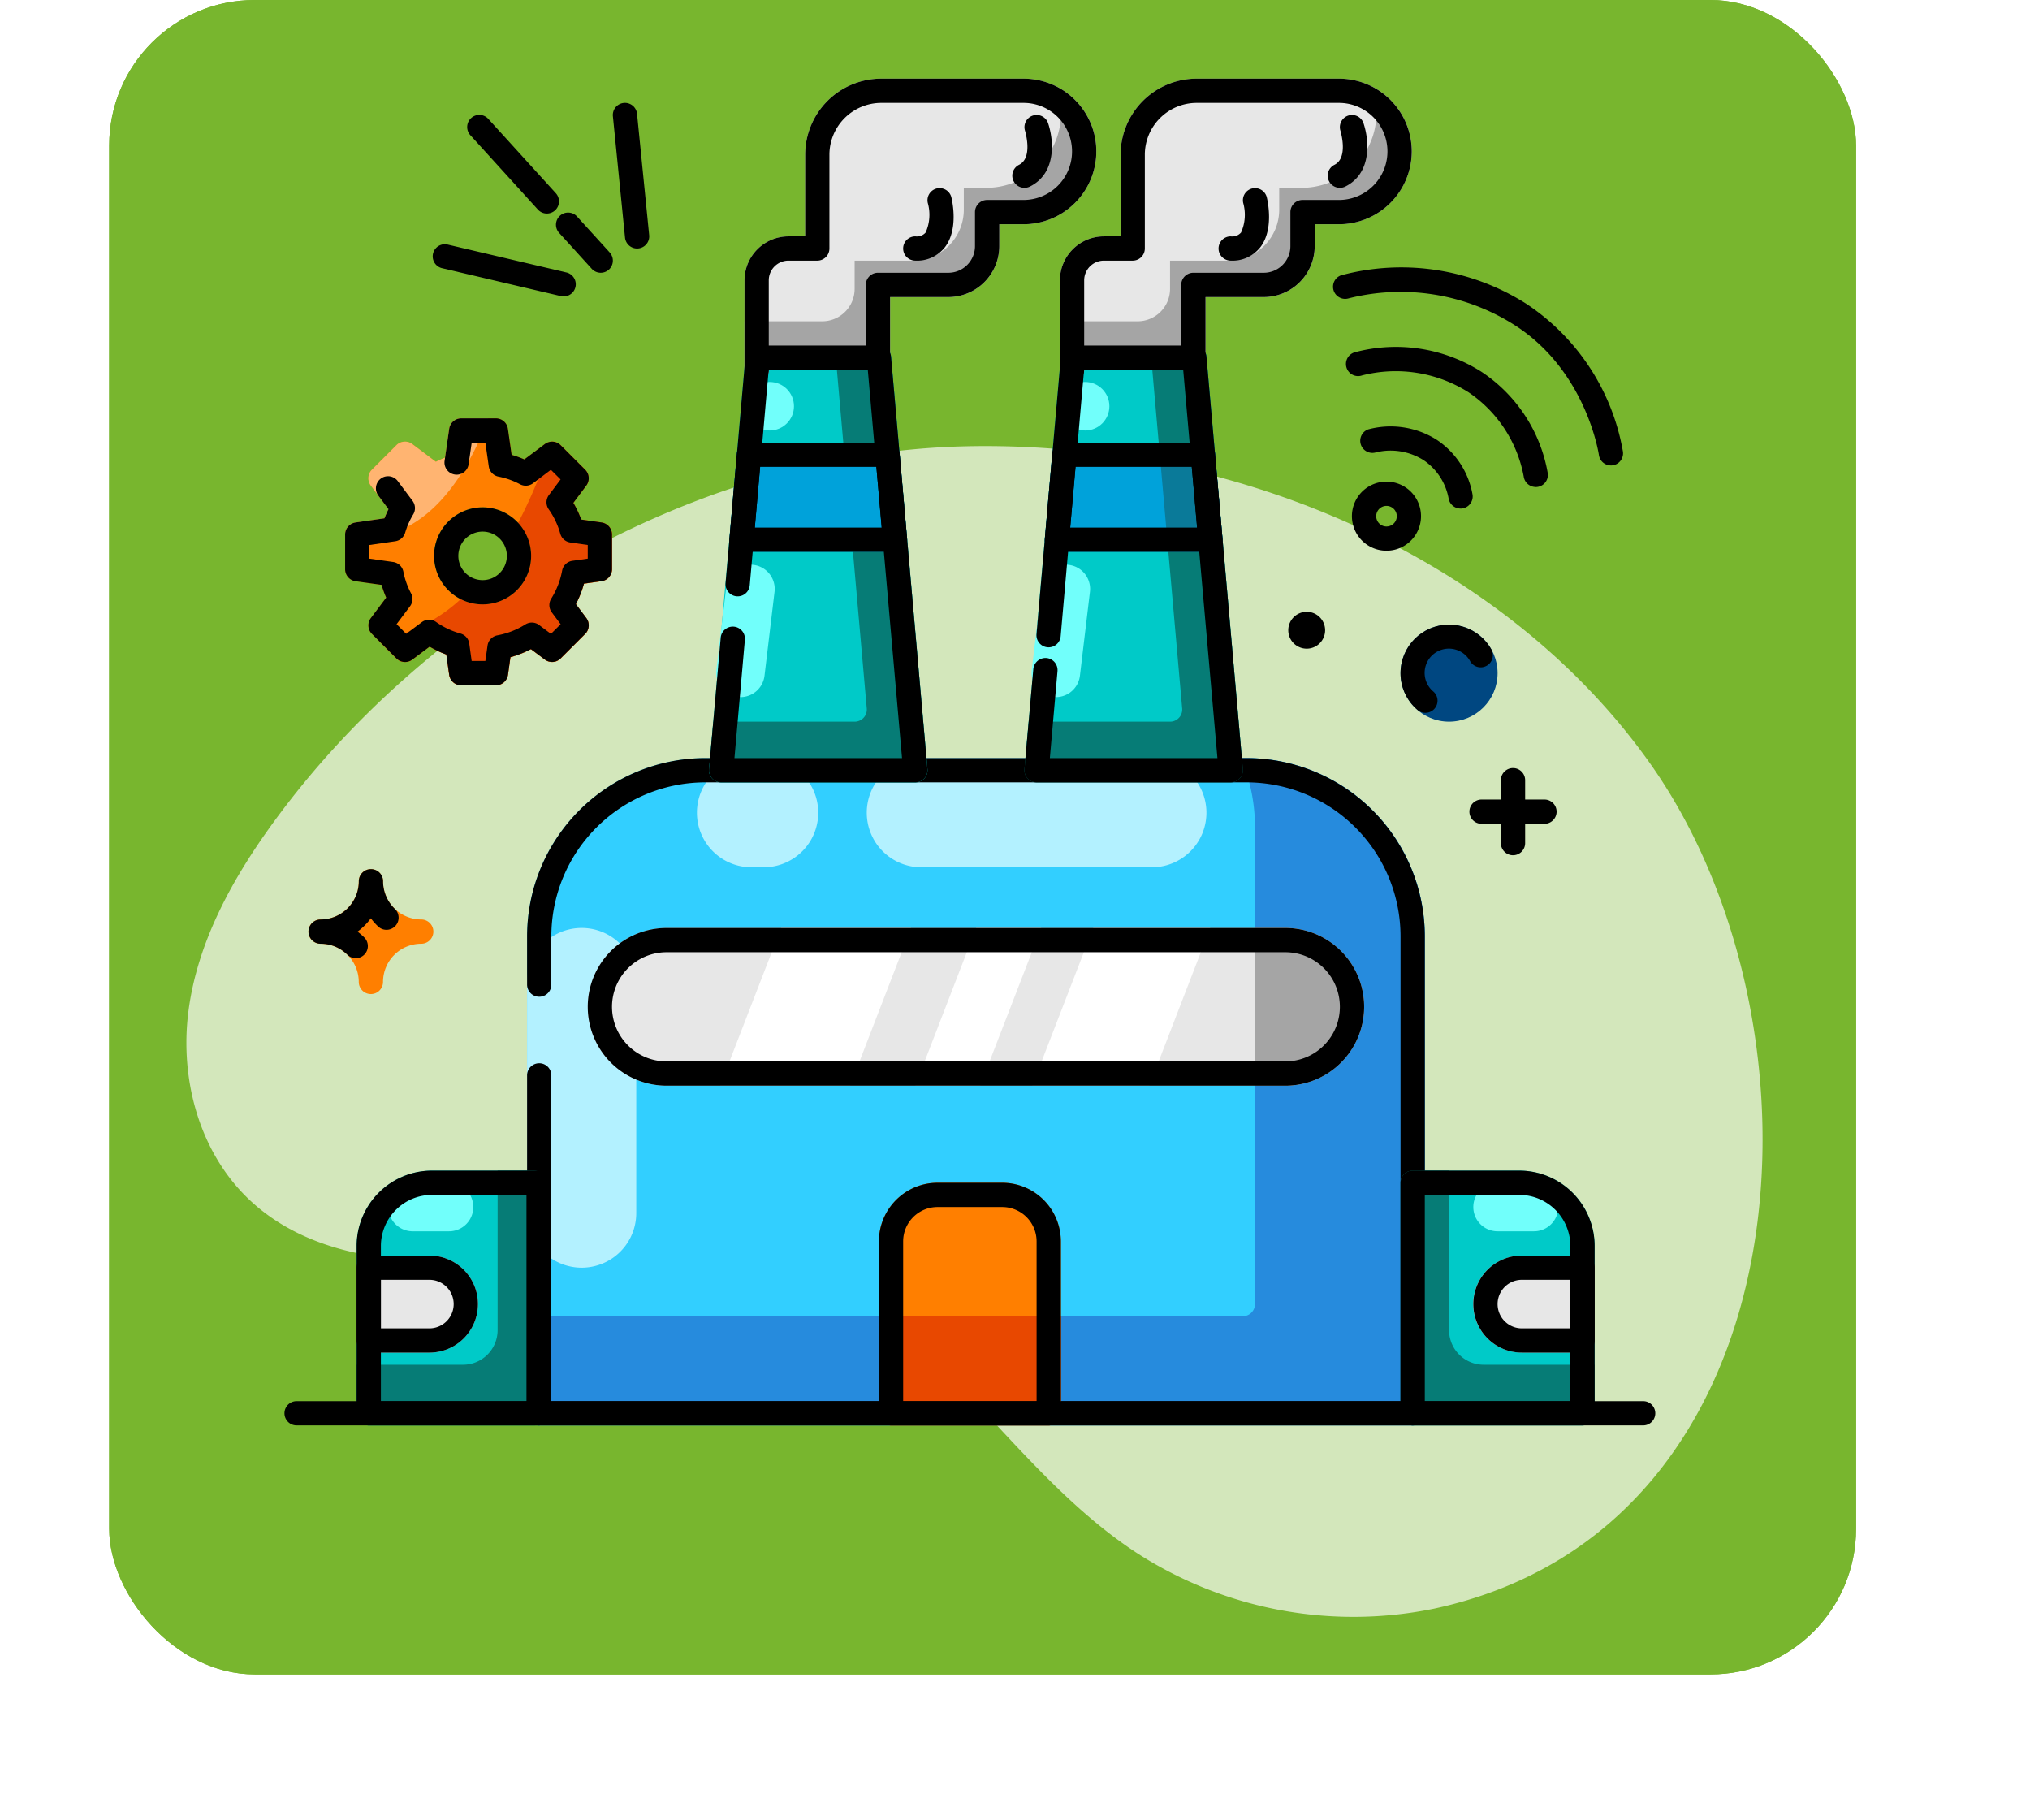 <svg xmlns="http://www.w3.org/2000/svg" xmlns:xlink="http://www.w3.org/1999/xlink" width="167.337" height="150" viewBox="0 0 167.337 150">
  <defs>
    <filter id="Trazado_979554" x="0" y="11.08" width="167.337" height="138.92" filterUnits="userSpaceOnUse">
      <feOffset dy="3" input="SourceAlpha"/>
      <feGaussianBlur stdDeviation="3" result="blur"/>
      <feFlood flood-opacity="0.161"/>
      <feComposite operator="in" in2="blur"/>
      <feComposite in="SourceGraphic"/>
    </filter>
    <filter id="Trazado_979554-2" x="0" y="11.08" width="167.337" height="138.92" filterUnits="userSpaceOnUse">
      <feOffset dy="3" input="SourceAlpha"/>
      <feGaussianBlur stdDeviation="3" result="blur-2"/>
      <feFlood flood-opacity="0.161"/>
      <feComposite operator="in" in2="blur-2"/>
      <feComposite in="SourceGraphic"/>
    </filter>
  </defs>
  <g id="Grupo_1162372" data-name="Grupo 1162372" transform="translate(-229.602 -2338.6)">
    <g id="Grupo_1162370" data-name="Grupo 1162370">
      <g id="Grupo_1160573" data-name="Grupo 1160573" transform="translate(45.551 -2335.4)">
        <rect id="Rectángulo_401557" data-name="Rectángulo 401557" width="144" height="138" rx="12" transform="translate(193.051 4674)" fill="#78b62e"/>
      </g>
      <g id="Grupo_1162369" data-name="Grupo 1162369">
        <g transform="matrix(1, 0, 0, 1, 229.6, 2338.6)" filter="url(#Trazado_979554)">
          <path id="Trazado_979554-3" data-name="Trazado 979554" d="M382.792,70.311q.8-2.174,1.752-4.323c8.094-18.227,24.45-34.72,44.17-40.975,20.675-6.558,45.1-3.885,61.778,9.46,20.66,16.53,30,56.858,2.169,71.832a32.926,32.926,0,0,1-24.89,2.39c-12.5-3.857-22.4-15.156-35.542-15.315-7.347-.091-14.123,3.412-20.89,6.137s-14.674,4.7-21.29,1.662c-5.473-2.517-8.873-8.126-9.741-13.85S380.789,75.771,382.792,70.311Z" transform="translate(-325.97 -108.42) rotate(16)" fill="#e3f0d4" opacity="0.85"/>
        </g>
        <g id="robot-industrial" transform="translate(246.051 2337.08)">
          <g id="Grupo_1162290" data-name="Grupo 1162290">
            <path id="Trazado_990300" data-name="Trazado 990300" d="M83,30.912A1,1,0,0,0,82,30H72a1,1,0,0,0-1,.912l-3,34A1,1,0,0,0,69,66H85a1,1,0,0,0,1-1.088Z" fill="#00cac8"/>
          </g>
          <g id="Grupo_1162291" data-name="Grupo 1162291">
            <path id="Trazado_990301" data-name="Trazado 990301" d="M115,104.21V118a1,1,0,0,1-1,1H100a1,1,0,0,1-1-1V99a1,1,0,0,1,1-1h8.79A6.222,6.222,0,0,1,115,104.21Z" fill="#00cac8"/>
          </g>
          <g id="Grupo_1162292" data-name="Grupo 1162292">
            <path id="Trazado_990302" data-name="Trazado 990302" d="M28.95,99v19a1,1,0,0,1-1,1h-14a1,1,0,0,1-1-1V104.21A6.222,6.222,0,0,1,19.16,98h8.79A1,1,0,0,1,28.95,99Z" fill="#00cac8"/>
          </g>
          <g id="Grupo_1162293" data-name="Grupo 1162293">
            <path id="Trazado_990303" data-name="Trazado 990303" d="M86.316,64H41.686A14.7,14.7,0,0,0,27,78.685V118a1,1,0,0,0,1,1h72a1,1,0,0,0,1-1V78.685A14.7,14.7,0,0,0,86.316,64Z" fill="#32cfff"/>
          </g>
          <g id="Grupo_1162294" data-name="Grupo 1162294">
            <path id="Trazado_990304" data-name="Trazado 990304" d="M55,68.5A4.5,4.5,0,0,1,59.5,64h19a4.5,4.5,0,0,1,0,9h-19A4.5,4.5,0,0,1,55,68.5Z" fill="#b3f1ff"/>
          </g>
          <g id="Grupo_1162295" data-name="Grupo 1162295">
            <path id="Trazado_990305" data-name="Trazado 990305" d="M31.5,106a4.5,4.5,0,0,1-4.5-4.5v-19a4.5,4.5,0,0,1,9,0v19A4.5,4.5,0,0,1,31.5,106Z" fill="#b3f1ff"/>
          </g>
          <g id="Grupo_1162296" data-name="Grupo 1162296">
            <path id="Trazado_990306" data-name="Trazado 990306" d="M41,68.5A4.5,4.5,0,0,1,45.5,64h1a4.5,4.5,0,0,1,0,9h-1A4.5,4.5,0,0,1,41,68.5Z" fill="#b3f1ff"/>
          </g>
          <g id="Grupo_1162297" data-name="Grupo 1162297">
            <path id="Trazado_990307" data-name="Trazado 990307" d="M101,78.69V118a1,1,0,0,1-1,1H28a1,1,0,0,1-1-1v-8H86a1,1,0,0,0,1-1V69.69A14.566,14.566,0,0,0,85.85,64h.47A14.7,14.7,0,0,1,101,78.69Z" fill="#268bdd"/>
          </g>
          <g id="Grupo_1162298" data-name="Grupo 1162298">
            <path id="Trazado_990308" data-name="Trazado 990308" d="M100,119H28a1,1,0,0,1-1-1V90.15a1,1,0,0,1,2,0V117H99V78.68A12.7,12.7,0,0,0,86.32,66H41.69A12.7,12.7,0,0,0,29,78.68v3.99a1,1,0,0,1-2,0V78.68A14.7,14.7,0,0,1,41.69,64H86.32A14.7,14.7,0,0,1,101,78.68V118A1,1,0,0,1,100,119Z"/>
          </g>
          <g id="Grupo_1162299" data-name="Grupo 1162299">
            <path id="Trazado_990309" data-name="Trazado 990309" d="M96,84.5A6.513,6.513,0,0,1,89.5,91h-51a6.5,6.5,0,0,1,0-13h51A6.513,6.513,0,0,1,96,84.5Z" fill="#e7e7e7"/>
          </g>
          <g id="Grupo_1162300" data-name="Grupo 1162300">
            <path id="Trazado_990310" data-name="Trazado 990310" d="M58.65,78,53.63,91H42.91l5.03-13Z" fill="#fff"/>
          </g>
          <g id="Grupo_1162301" data-name="Grupo 1162301">
            <path id="Trazado_990311" data-name="Trazado 990311" d="M69.38,78,64.35,91H59l5.02-13Z" fill="#fff"/>
          </g>
          <g id="Grupo_1162302" data-name="Grupo 1162302">
            <path id="Trazado_990312" data-name="Trazado 990312" d="M83.31,78,78.29,91H68.64l5.03-13Z" fill="#fff"/>
          </g>
          <g id="Grupo_1162303" data-name="Grupo 1162303">
            <path id="Trazado_990313" data-name="Trazado 990313" d="M96,84.5A6.513,6.513,0,0,1,89.5,91H87V78h2.5A6.513,6.513,0,0,1,96,84.5Z" fill="#a5a5a5"/>
          </g>
          <g id="Grupo_1162304" data-name="Grupo 1162304">
            <path id="Trazado_990314" data-name="Trazado 990314" d="M86,64.91A1,1,0,0,1,85,66H69a1,1,0,0,1-1-1.09L68.35,61H80a1,1,0,0,0,1-1.09L78.36,30H82a1.009,1.009,0,0,1,1,.91Z" fill="#067c76"/>
          </g>
          <g id="Grupo_1162305" data-name="Grupo 1162305">
            <path id="Trazado_990315" data-name="Trazado 990315" d="M84.32,45.91a1,1,0,0,1-1,1.09H70.68a1,1,0,0,1-1-1.09l.61-7a1.009,1.009,0,0,1,1-.91H82.71a1,1,0,0,1,.99.88Z" fill="#00a2da"/>
          </g>
          <g id="Grupo_1162306" data-name="Grupo 1162306">
            <path id="Trazado_990316" data-name="Trazado 990316" d="M71,103.83V118a1,1,0,0,1-1,1H57a1,1,0,0,1-1-1V103.83A4.84,4.84,0,0,1,60.83,99h5.34A4.84,4.84,0,0,1,71,103.83Z" fill="#ff7f00"/>
          </g>
          <g id="Grupo_1162307" data-name="Grupo 1162307">
            <path id="Trazado_990317" data-name="Trazado 990317" d="M57,30.912A1,1,0,0,0,56,30H46a1,1,0,0,0-1,.912l-3,34A1,1,0,0,0,43,66H59a1,1,0,0,0,1-1.088Z" fill="#00cac8"/>
          </g>
          <g id="Grupo_1162308" data-name="Grupo 1162308">
            <circle id="Elipse_11757" data-name="Elipse 11757" cx="2" cy="2" r="2" transform="translate(71 33)" fill="#71fffb"/>
          </g>
          <g id="Grupo_1162309" data-name="Grupo 1162309">
            <path id="Trazado_990318" data-name="Trazado 990318" d="M70.347,58.961A2,2,0,0,1,68.6,56.738l.831-6.951a2,2,0,0,1,3.971.475l-.831,6.951A2,2,0,0,1,70.347,58.961Z" fill="#71fffb"/>
          </g>
          <g id="Grupo_1162310" data-name="Grupo 1162310">
            <path id="Trazado_990319" data-name="Trazado 990319" d="M60,64.91A1,1,0,0,1,59,66H43a1,1,0,0,1-1-1.09L42.35,61H54a1,1,0,0,0,1-1.09L52.36,30H56a1.009,1.009,0,0,1,1,.91Z" fill="#067c76"/>
          </g>
          <g id="Grupo_1162316" data-name="Grupo 1162316">
            <g id="Grupo_1162311" data-name="Grupo 1162311">
              <path id="Trazado_990320" data-name="Trazado 990320" d="M93.922,8H82.194a6.279,6.279,0,0,0-6.272,6.273V21H74.546a3.628,3.628,0,0,0-3.624,3.624V32a1,1,0,0,0,2,0v-.1l8.02-.8a.989.989,0,0,0,.98.9,1,1,0,0,0,1-1V26h4.8a4.2,4.2,0,0,0,4.2-4.2V20h2a6,6,0,0,0,0-12Z" fill="#e7e7e7"/>
            </g>
            <g id="Grupo_1162312" data-name="Grupo 1162312">
              <path id="Trazado_990321" data-name="Trazado 990321" d="M99.9,14.424A6.153,6.153,0,0,1,93.691,20H91.92v1.8a4.2,4.2,0,0,1-4.2,4.2h-4.8v5a1,1,0,0,1-1,1,.989.989,0,0,1-.98-.9l-8.02.8V32a1,1,0,0,1-2,0V28h6.406A2.674,2.674,0,0,0,80,25.326V23h4.8A4.2,4.2,0,0,0,89,18.8V17h1.764a6.157,6.157,0,0,0,6.217-5.519,5.97,5.97,0,0,0-.491-2.9,5.994,5.994,0,0,1,3.415,5.844Z" fill="#a5a5a5"/>
            </g>
            <g id="Grupo_1162313" data-name="Grupo 1162313">
              <path id="Trazado_990322" data-name="Trazado 990322" d="M71.922,33a1,1,0,0,1-1-1V24.624A3.628,3.628,0,0,1,74.546,21h1.376V14.273A6.279,6.279,0,0,1,82.194,8H93.922a6,6,0,0,1,0,12h-2v1.8a4.2,4.2,0,0,1-4.2,4.2h-4.8v5a1,1,0,0,1-2,0V25a1,1,0,0,1,1-1h5.8a2.2,2.2,0,0,0,2.2-2.2V19a1,1,0,0,1,1-1h3a4,4,0,0,0,0-8H82.194a4.278,4.278,0,0,0-4.272,4.273V22a1,1,0,0,1-1,1H74.546a1.626,1.626,0,0,0-1.624,1.624V32A1,1,0,0,1,71.922,33Z"/>
            </g>
            <g id="Grupo_1162314" data-name="Grupo 1162314">
              <path id="Trazado_990323" data-name="Trazado 990323" d="M85,23a1,1,0,0,1,0-2,.96.96,0,0,0,.852-.316,3.574,3.574,0,0,0,.177-2.444,1,1,0,0,1,1.94-.483c.067.269.623,2.667-.54,4.156A2.919,2.919,0,0,1,85,23Z"/>
            </g>
            <g id="Grupo_1162315" data-name="Grupo 1162315">
              <path id="Trazado_990324" data-name="Trazado 990324" d="M94,17a1,1,0,0,1-.449-1.895c1.177-.588.5-2.771.5-2.793a1,1,0,0,1,1.9-.629c.474,1.42.69,4.115-1.5,5.211A.991.991,0,0,1,94,17Z"/>
            </g>
          </g>
          <g id="Grupo_1162317" data-name="Grupo 1162317">
            <circle id="Elipse_11758" data-name="Elipse 11758" cx="2" cy="2" r="2" transform="translate(45 33)" fill="#71fffb"/>
          </g>
          <g id="Grupo_1162318" data-name="Grupo 1162318">
            <path id="Trazado_990325" data-name="Trazado 990325" d="M44.347,58.961A2,2,0,0,1,42.6,56.738l.831-6.951a2,2,0,0,1,3.971.475l-.831,6.951A2,2,0,0,1,44.347,58.961Z" fill="#71fffb"/>
          </g>
          <g id="Grupo_1162319" data-name="Grupo 1162319">
            <path id="Trazado_990326" data-name="Trazado 990326" d="M84.32,45.91a1,1,0,0,1-1,1.09H79.86l-.79-9h3.64a1,1,0,0,1,.99.88Z" fill="#0a7a99"/>
          </g>
          <g id="Grupo_1162320" data-name="Grupo 1162320">
            <path id="Trazado_990327" data-name="Trazado 990327" d="M71,110v8a1,1,0,0,1-1,1H57a1,1,0,0,1-1-1v-8Z" fill="#e84800"/>
          </g>
          <g id="Grupo_1162321" data-name="Grupo 1162321">
            <path id="Trazado_990328" data-name="Trazado 990328" d="M89.5,91h-51a6.5,6.5,0,0,1,0-13h51a6.5,6.5,0,0,1,0,13Zm-51-11a4.5,4.5,0,0,0,0,9h51a4.5,4.5,0,0,0,0-9Z"/>
          </g>
          <g id="Grupo_1162322" data-name="Grupo 1162322">
            <path id="Trazado_990329" data-name="Trazado 990329" d="M70,119H57a1,1,0,0,1-1-1V103.832A4.836,4.836,0,0,1,60.831,99h5.338A4.836,4.836,0,0,1,71,103.832V118A1,1,0,0,1,70,119Zm-12-2H69V103.832A2.834,2.834,0,0,0,66.169,101H60.831A2.834,2.834,0,0,0,58,103.832Z"/>
          </g>
          <g id="Grupo_1162323" data-name="Grupo 1162323">
            <path id="Trazado_990330" data-name="Trazado 990330" d="M85,66H69a1,1,0,0,1-1-1.089l.73-8.25a1.01,1.01,0,0,1,1.084-.908,1,1,0,0,1,.908,1.085L70.093,64H83.907L81.085,32h-8.17L70.986,53.938a1,1,0,1,1-1.992-.174L71,30.913A1,1,0,0,1,72,30H82a1,1,0,0,1,1,.912l3,34A1,1,0,0,1,85,66Z"/>
          </g>
          <g id="Grupo_1162324" data-name="Grupo 1162324">
            <path id="Trazado_990331" data-name="Trazado 990331" d="M57.706,38.913a1,1,0,0,0-1-.913H45.29a1,1,0,0,0-1,.913l-.61,7a1,1,0,0,0,1,1.087H57.32a1,1,0,0,0,1-1.087Z" fill="#00a2da"/>
          </g>
          <g id="Grupo_1162325" data-name="Grupo 1162325">
            <path id="Trazado_990332" data-name="Trazado 990332" d="M83.32,47H70.68a1,1,0,0,1-1-1.087l.61-7a1,1,0,0,1,1-.913H82.71a1,1,0,0,1,1,.913l.61,7a1,1,0,0,1-1,1.087ZM71.77,45H82.229l-.436-5H72.207Z"/>
          </g>
          <g id="Grupo_1162326" data-name="Grupo 1162326">
            <path id="Trazado_990333" data-name="Trazado 990333" d="M115,106v6a1,1,0,0,1-1,1h-5a3.937,3.937,0,0,1-.6-.05,3.993,3.993,0,0,1,0-7.9,4.047,4.047,0,0,1,.6-.05h5a1,1,0,0,1,1,1Z" fill="#e7e7e7"/>
          </g>
          <g id="Grupo_1162332" data-name="Grupo 1162332">
            <g id="Grupo_1162327" data-name="Grupo 1162327">
              <path id="Trazado_990334" data-name="Trazado 990334" d="M67.922,8H56.194a6.279,6.279,0,0,0-6.272,6.273V21H48.546a3.628,3.628,0,0,0-3.624,3.624V32a1,1,0,0,0,2,0v-.1l8.02-.8a.989.989,0,0,0,.98.9,1,1,0,0,0,1-1V26h4.8a4.2,4.2,0,0,0,4.2-4.2V20h2a6,6,0,0,0,0-12Z" fill="#e7e7e7"/>
            </g>
            <g id="Grupo_1162328" data-name="Grupo 1162328">
              <path id="Trazado_990335" data-name="Trazado 990335" d="M73.9,14.424A6.153,6.153,0,0,1,67.691,20H65.92v1.8a4.2,4.2,0,0,1-4.2,4.2h-4.8v5a1,1,0,0,1-1,1,.989.989,0,0,1-.98-.9l-8.02.8V32a1,1,0,0,1-2,0V28h6.406A2.674,2.674,0,0,0,54,25.326V23h4.8A4.2,4.2,0,0,0,63,18.8V17h1.764a6.157,6.157,0,0,0,6.217-5.519,5.97,5.97,0,0,0-.491-2.9,5.994,5.994,0,0,1,3.415,5.844Z" fill="#a5a5a5"/>
            </g>
            <g id="Grupo_1162329" data-name="Grupo 1162329">
              <path id="Trazado_990336" data-name="Trazado 990336" d="M45.922,33a1,1,0,0,1-1-1V24.624A3.628,3.628,0,0,1,48.546,21h1.376V14.273A6.28,6.28,0,0,1,56.194,8H67.922a6,6,0,0,1,0,12h-2v1.8a4.2,4.2,0,0,1-4.2,4.2h-4.8v5a1,1,0,0,1-2,0V25a1,1,0,0,1,1-1h5.8a2.2,2.2,0,0,0,2.2-2.2V19a1,1,0,0,1,1-1h3a4,4,0,0,0,0-8H56.194a4.278,4.278,0,0,0-4.272,4.273V22a1,1,0,0,1-1,1H48.546a1.626,1.626,0,0,0-1.624,1.624V32a1,1,0,0,1-1,1Z"/>
            </g>
            <g id="Grupo_1162330" data-name="Grupo 1162330">
              <path id="Trazado_990337" data-name="Trazado 990337" d="M59,23a1,1,0,0,1,0-2,.96.96,0,0,0,.852-.316,3.574,3.574,0,0,0,.177-2.444,1,1,0,0,1,1.94-.483c.067.269.623,2.667-.54,4.156A2.919,2.919,0,0,1,59,23Z"/>
            </g>
            <g id="Grupo_1162331" data-name="Grupo 1162331">
              <path id="Trazado_990338" data-name="Trazado 990338" d="M68,17a1,1,0,0,1-.449-1.895c1.177-.588.5-2.771.5-2.793a1,1,0,0,1,1.9-.629c.474,1.42.691,4.115-1.5,5.211A.991.991,0,0,1,68,17Z"/>
            </g>
          </g>
          <g id="Grupo_1162333" data-name="Grupo 1162333">
            <path id="Trazado_990339" data-name="Trazado 990339" d="M33.14,44.58l-1.68-.24a7.9,7.9,0,0,0-.65-1.38l1.07-1.42a1,1,0,0,0-.09-1.31l-2.02-2.02a.985.985,0,0,0-.77-.29.922.922,0,0,0-.54.2l-1.68,1.26A11.056,11.056,0,0,0,25.73,39l-.31-2.14a1,1,0,0,0-.99-.86H21.57a1,1,0,0,0-.99.86l-.34,2.38a7.348,7.348,0,0,0-.76.34l-1.94-1.46a1,1,0,0,0-1.31.09l-2.02,2.02a1,1,0,0,0-.09,1.31l1.46,1.94a7.349,7.349,0,0,0-.34.76l-2.38.34a1,1,0,0,0-.86.99v2.86a1,1,0,0,0,.86.99l2.14.31a11.056,11.056,0,0,0,.38,1.05l-1.26,1.68a1,1,0,0,0,.09,1.31l2.02,2.02a1,1,0,0,0,1.31.09l1.42-1.07a7.9,7.9,0,0,0,1.38.65l.1.68.14,1a1,1,0,0,0,.99.86h2.86a1,1,0,0,0,.99-.86l.21-1.45a8.747,8.747,0,0,0,1.69-.67l1.14.86a1,1,0,0,0,1.31-.09l2.02-2.02a1,1,0,0,0,.09-1.31l-.86-1.14a8.747,8.747,0,0,0,.67-1.69l1.45-.21a1,1,0,0,0,.86-.99V45.57a1,1,0,0,0-.86-.99Zm-9.75,6.75h-.06a4,4,0,0,1,0-8,4.09,4.09,0,0,1,1.53.3,4.17,4.17,0,0,1,1.4.98v.01a3.991,3.991,0,0,1-2.87,6.71Z" fill="#ff7f00"/>
          </g>
          <g id="Grupo_1162334" data-name="Grupo 1162334">
            <path id="Trazado_990340" data-name="Trazado 990340" d="M115,114v4a1,1,0,0,1-1,1H100a1,1,0,0,1-1-1V99a1,1,0,0,1,1-1h3v13.15a2.855,2.855,0,0,0,2.85,2.85Z" fill="#067c76"/>
          </g>
          <g id="Grupo_1162335" data-name="Grupo 1162335">
            <path id="Trazado_990341" data-name="Trazado 990341" d="M110,103h-3a2,2,0,0,1,0-4h3a2,2,0,0,1,0,4Z" fill="#71fffb"/>
          </g>
          <g id="Grupo_1162336" data-name="Grupo 1162336">
            <path id="Trazado_990342" data-name="Trazado 990342" d="M28.57,99v19a1,1,0,0,1-1,1H13.95a1,1,0,0,1-1-1v-4h8.77a2.855,2.855,0,0,0,2.85-2.85V98h3a1,1,0,0,1,1,1Z" fill="#067c76"/>
          </g>
          <g id="Grupo_1162337" data-name="Grupo 1162337">
            <path id="Trazado_990343" data-name="Trazado 990343" d="M17.566,103h3a2,2,0,0,0,0-4h-3a2,2,0,0,0,0,4Z" fill="#71fffb"/>
          </g>
          <g id="Grupo_1162338" data-name="Grupo 1162338">
            <path id="Trazado_990344" data-name="Trazado 990344" d="M18.949,105h-5a1,1,0,0,0-1,1v6a1,1,0,0,0,1,1h5a4,4,0,0,0,0-8Z" fill="#e7e7e7"/>
          </g>
          <g id="Grupo_1162339" data-name="Grupo 1162339">
            <path id="Trazado_990345" data-name="Trazado 990345" d="M59,66H43a1,1,0,0,1-1-1.089l.96-10.82a1,1,0,1,1,1.992.176L44.093,64H57.907L55.085,32h-8.17L45.356,49.737a1,1,0,1,1-1.992-.174L45,30.912A1,1,0,0,1,46,30H56a1,1,0,0,1,1,.912l3,34A1,1,0,0,1,59,66Z"/>
          </g>
          <g id="Grupo_1162340" data-name="Grupo 1162340">
            <path id="Trazado_990346" data-name="Trazado 990346" d="M18.275,77.3a3.153,3.153,0,0,1-3.15-3.149,1,1,0,0,0-2,0A3.152,3.152,0,0,1,9.976,77.3a1,1,0,0,0,0,2,3.153,3.153,0,0,1,3.149,3.149,1,1,0,0,0,2,0,3.153,3.153,0,0,1,3.15-3.149,1,1,0,1,0,0-2Z" fill="#ff7f00"/>
          </g>
          <g id="Grupo_1162341" data-name="Grupo 1162341">
            <path id="Trazado_990347" data-name="Trazado 990347" d="M34,45.57v2.86a1,1,0,0,1-.86.99l-1.45.21a8.746,8.746,0,0,1-.67,1.69l.86,1.14a1,1,0,0,1-.09,1.31l-2.02,2.02a1,1,0,0,1-1.31.09l-1.14-.86a8.747,8.747,0,0,1-1.69.67l-.21,1.45a1,1,0,0,1-.99.86H21.57a1,1,0,0,1-.99-.86l-.14-1-.1-.68a7.9,7.9,0,0,1-1.38-.65l-1.42,1.07a1,1,0,0,1-1.31-.09l-1.41-1.41A11.812,11.812,0,0,1,16,54a13.612,13.612,0,0,0,5.53-3.1,4.014,4.014,0,0,0,1.8.43h.06a3.991,3.991,0,0,0,2.87-6.71v-.01A38.5,38.5,0,0,0,29,37.92a.985.985,0,0,1,.77.29l2.02,2.02a1,1,0,0,1,.09,1.31l-1.07,1.42a7.9,7.9,0,0,1,.65,1.38l1.68.24a1,1,0,0,1,.86.99Z" fill="#e84800"/>
          </g>
          <g id="Grupo_1162342" data-name="Grupo 1162342">
            <circle id="Elipse_11759" data-name="Elipse 11759" cx="4" cy="4" r="4" transform="translate(99 53)" fill="#004781"/>
          </g>
          <g id="Grupo_1162343" data-name="Grupo 1162343">
            <path id="Trazado_990348" data-name="Trazado 990348" d="M57.32,47H44.68a1,1,0,0,1-1-1.087l.61-7a1,1,0,0,1,1-.913H56.71a1,1,0,0,1,1,.913l.61,7a1,1,0,0,1-1,1.087ZM45.77,45H56.229l-.436-5H46.207Z"/>
          </g>
          <g id="Grupo_1162344" data-name="Grupo 1162344">
            <path id="Trazado_990349" data-name="Trazado 990349" d="M114,119H100a1,1,0,0,1-1-1V99a1,1,0,0,1,1-1h8.79a6.217,6.217,0,0,1,6.21,6.21V118A1,1,0,0,1,114,119Zm-13-2h12V104.21a4.215,4.215,0,0,0-4.21-4.21H101Z"/>
          </g>
          <g id="Grupo_1162345" data-name="Grupo 1162345">
            <path id="Trazado_990350" data-name="Trazado 990350" d="M23.81,36c-1.18,3.14-3.32,7.25-6.81,9a9,9,0,0,1-5,1.08v-.51a1,1,0,0,1,.86-.99l2.38-.34a7.349,7.349,0,0,1,.34-.76l-1.46-1.94a1,1,0,0,1,.09-1.31l2.02-2.02a1,1,0,0,1,1.31-.09l1.94,1.46a7.348,7.348,0,0,1,.76-.34l.34-2.38a1,1,0,0,1,.99-.86Z" fill="#ffb471"/>
          </g>
          <g id="Grupo_1162346" data-name="Grupo 1162346">
            <path id="Trazado_990351" data-name="Trazado 990351" d="M114,113h-5a4,4,0,0,1,0-8h5a1,1,0,0,1,1,1v6A1,1,0,0,1,114,113Zm-5-6a2,2,0,0,0,0,4h4v-4Z"/>
          </g>
          <g id="Grupo_1162347" data-name="Grupo 1162347">
            <path id="Trazado_990352" data-name="Trazado 990352" d="M27.949,119h-14a1,1,0,0,1-1-1V104.21A6.217,6.217,0,0,1,19.159,98h8.79a1,1,0,0,1,1,1v19a1,1,0,0,1-1,1Zm-13-2h12V100h-7.79a4.215,4.215,0,0,0-4.21,4.21Z"/>
          </g>
          <g id="Grupo_1162348" data-name="Grupo 1162348">
            <path id="Trazado_990353" data-name="Trazado 990353" d="M18.949,113h-5a1,1,0,0,1-1-1v-6a1,1,0,0,1,1-1h5a4,4,0,0,1,0,8Zm-4-2h4a2,2,0,0,0,0-4h-4Z"/>
          </g>
          <g id="Grupo_1162349" data-name="Grupo 1162349">
            <path id="Trazado_990354" data-name="Trazado 990354" d="M119,119H8a1,1,0,0,1,0-2H119a1,1,0,0,1,0,2Z"/>
          </g>
          <g id="Grupo_1162350" data-name="Grupo 1162350">
            <path id="Trazado_990355" data-name="Trazado 990355" d="M23.333,51.333a4,4,0,1,1,4-4A4,4,0,0,1,23.333,51.333Zm0-6a2,2,0,1,0,2,2A2,2,0,0,0,23.333,45.333Z"/>
          </g>
          <g id="Grupo_1162351" data-name="Grupo 1162351">
            <path id="Trazado_990356" data-name="Trazado 990356" d="M24.43,58H21.57a1,1,0,0,1-.99-.858l-.241-1.68a8.5,8.5,0,0,1-1.374-.646l-1.426,1.066a1,1,0,0,1-1.306-.094l-2.021-2.02a1,1,0,0,1-.093-1.308l1.265-1.683a8.581,8.581,0,0,1-.379-1.052l-2.146-.3A1,1,0,0,1,12,48.43V45.57a1,1,0,0,1,.857-.99l2.384-.343q.146-.375.333-.752l-.835-1.116a1,1,0,1,1,1.6-1.2l1.22,1.63a1,1,0,0,1,.06,1.108,6.506,6.506,0,0,0-.669,1.51,1,1,0,0,1-.818.711L14,46.437v1.125l1.961.278a1,1,0,0,1,.842.8,6.323,6.323,0,0,0,.63,1.779,1,1,0,0,1-.083,1.069l-1.108,1.476.794.794,1.286-.961a1,1,0,0,1,1.172-.019,6.506,6.506,0,0,0,2.011.955,1,1,0,0,1,.727.822l.2,1.443H23.56l.18-1.27a1,1,0,0,1,.808-.844,6.619,6.619,0,0,0,2.312-.9,1,1,0,0,1,1.13.047l.976.731.8-.795-.73-.976a1,1,0,0,1-.047-1.129,6.628,6.628,0,0,0,.9-2.312,1,1,0,0,1,.844-.808L32,47.561V46.436l-1.441-.207a1,1,0,0,1-.823-.725,6.5,6.5,0,0,0-.955-2.011,1,1,0,0,1,.018-1.172l.962-1.287-.8-.794L27.49,41.35a1,1,0,0,1-1.069.083,6.335,6.335,0,0,0-1.779-.631,1,1,0,0,1-.8-.841L23.561,38H22.436l-.256,1.783A1,1,0,0,1,20.2,39.5l.38-2.64A1,1,0,0,1,21.57,36h2.859a1,1,0,0,1,.99.859l.305,2.147a8.342,8.342,0,0,1,1.051.378l1.684-1.265a1,1,0,0,1,1.308.093l2.021,2.02a1,1,0,0,1,.094,1.306l-1.066,1.426a8.348,8.348,0,0,1,.647,1.375l1.68.241a1,1,0,0,1,.857.99v2.86a1,1,0,0,1-.86.99l-1.45.2a8.528,8.528,0,0,1-.666,1.691l.858,1.145a1,1,0,0,1-.094,1.306l-2.021,2.02a1,1,0,0,1-1.307.094l-1.145-.857a8.643,8.643,0,0,1-1.69.666l-.2,1.45a1,1,0,0,1-.99.861Z"/>
          </g>
          <g id="Grupo_1162352" data-name="Grupo 1162352">
            <path id="Trazado_990357" data-name="Trazado 990357" d="M12.88,80.49a1,1,0,0,1-.7-.288,3.11,3.11,0,0,0-2.2-.9,1,1,0,0,1,0-2,3.153,3.153,0,0,0,3.149-3.15,1,1,0,0,1,2,0,3.15,3.15,0,0,0,.969,2.275,1,1,0,0,1-1.377,1.451,5.079,5.079,0,0,1-.6-.675,5.205,5.205,0,0,1-1.1,1.1,5.33,5.33,0,0,1,.557.478,1,1,0,0,1-.7,1.71Z"/>
          </g>
          <g id="Grupo_1162355" data-name="Grupo 1162355">
            <g id="Grupo_1162353" data-name="Grupo 1162353">
              <path id="Trazado_990358" data-name="Trazado 990358" d="M108.272,72.008a1,1,0,0,1-1-1V65.821a1,1,0,0,1,2,0v5.187A1,1,0,0,1,108.272,72.008Z"/>
            </g>
            <g id="Grupo_1162354" data-name="Grupo 1162354">
              <path id="Trazado_990359" data-name="Trazado 990359" d="M110.865,69.415h-5.187a1,1,0,0,1,0-2h5.187a1,1,0,0,1,0,2Z"/>
            </g>
          </g>
          <g id="Grupo_1162356" data-name="Grupo 1162356">
            <path id="Trazado_990360" data-name="Trazado 990360" d="M101.049,60.27a1,1,0,0,1-.645-.236A3.964,3.964,0,0,1,99,57a4,4,0,0,1,7.453-2.014,1,1,0,1,1-1.726,1.008,2,2,0,1,0-3.032,2.512,1,1,0,0,1-.646,1.764Z"/>
          </g>
          <g id="Grupo_1162358" data-name="Grupo 1162358">
            <g id="Grupo_1162357" data-name="Grupo 1162357">
              <path id="Trazado_990361" data-name="Trazado 990361" d="M91.266,54.982a1.519,1.519,0,1,1,1.518-1.519A1.521,1.521,0,0,1,91.266,54.982Z"/>
            </g>
          </g>
          <g id="Grupo_1162363" data-name="Grupo 1162363">
            <g id="Grupo_1162359" data-name="Grupo 1162359">
              <path id="Trazado_990362" data-name="Trazado 990362" d="M110.144,41.657a1,1,0,0,1-.99-.865,10.756,10.756,0,0,0-4.548-6.941,11.224,11.224,0,0,0-8.773-1.391,1,1,0,1,1-.623-1.9,13.148,13.148,0,0,1,10.457,1.6,12.607,12.607,0,0,1,5.47,8.366,1,1,0,0,1-.855,1.126.954.954,0,0,1-.138.01Z"/>
            </g>
            <g id="Grupo_1162360" data-name="Grupo 1162360">
              <path id="Trazado_990363" data-name="Trazado 990363" d="M103.947,43.433a1,1,0,0,1-.99-.865,4.87,4.87,0,0,0-2.044-3.114,5.083,5.083,0,0,0-3.972-.642,1,1,0,0,1-.617-1.9,7.108,7.108,0,0,1,5.649.849,6.843,6.843,0,0,1,2.966,4.539,1,1,0,0,1-.855,1.126,1.062,1.062,0,0,1-.137.009Z"/>
            </g>
            <g id="Grupo_1162361" data-name="Grupo 1162361">
              <path id="Trazado_990364" data-name="Trazado 990364" d="M116.341,39.881a1,1,0,0,1-.989-.862c-.01-.07-1.048-7.014-7.053-10.771a17.487,17.487,0,0,0-13.584-2.136,1,1,0,0,1-.621-1.9,19.183,19.183,0,0,1,15.266,2.342,18.382,18.382,0,0,1,7.974,12.193,1,1,0,0,1-.855,1.125.915.915,0,0,1-.138.01Z"/>
            </g>
            <g id="Grupo_1162362" data-name="Grupo 1162362">
              <path id="Trazado_990365" data-name="Trazado 990365" d="M97.838,46.91a2.848,2.848,0,1,1,2.417-1.338h0a2.842,2.842,0,0,1-2.417,1.337Zm1.571-1.867h.01Zm-1.565-1.828a.848.848,0,0,0-.451,1.567.848.848,0,1,0,.451-1.567Z"/>
            </g>
          </g>
          <g id="Grupo_1162368" data-name="Grupo 1162368">
            <g id="Grupo_1162364" data-name="Grupo 1162364">
              <path id="Trazado_990366" data-name="Trazado 990366" d="M36.067,22a1,1,0,0,1-.994-.9l-1-10a1,1,0,0,1,1.991-.2l1,10a1,1,0,0,1-.9,1.095C36.134,22,36.1,22,36.067,22Z"/>
            </g>
            <g id="Grupo_1162365" data-name="Grupo 1162365">
              <path id="Trazado_990367" data-name="Trazado 990367" d="M30.011,25.95a.957.957,0,0,1-.23-.027l-9.788-2.3a1,1,0,0,1,.455-1.948l9.792,2.3a1,1,0,0,1-.229,1.974Z"/>
            </g>
            <g id="Grupo_1162366" data-name="Grupo 1162366">
              <path id="Trazado_990368" data-name="Trazado 990368" d="M28.63,19.12a1,1,0,0,1-.74-.328l-5.56-6.12a1,1,0,1,1,1.48-1.345l5.56,6.12a1,1,0,0,1-.74,1.673Z"/>
            </g>
            <g id="Grupo_1162367" data-name="Grupo 1162367">
              <path id="Trazado_990369" data-name="Trazado 990369" d="M33.07,24a1,1,0,0,1-.74-.328l-2.681-2.95a1,1,0,1,1,1.48-1.345l2.681,2.95A1,1,0,0,1,33.07,24Z"/>
            </g>
          </g>
        </g>
      </g>
    </g>
    <g id="Grupo_1162371" data-name="Grupo 1162371">
      <g id="Grupo_1160573-2" data-name="Grupo 1160573" transform="translate(45.551 -2335.4)">
        <rect id="Rectángulo_401557-2" data-name="Rectángulo 401557" width="144" height="138" rx="12" transform="translate(193.051 4674)" fill="#78b62e"/>
      </g>
      <g id="Grupo_1162369-2" data-name="Grupo 1162369">
        <g transform="matrix(1, 0, 0, 1, 229.6, 2338.6)" filter="url(#Trazado_979554-2)">
          <path id="Trazado_979554-4" data-name="Trazado 979554" d="M382.792,70.311q.8-2.174,1.752-4.323c8.094-18.227,24.45-34.72,44.17-40.975,20.675-6.558,45.1-3.885,61.778,9.46,20.66,16.53,30,56.858,2.169,71.832a32.926,32.926,0,0,1-24.89,2.39c-12.5-3.857-22.4-15.156-35.542-15.315-7.347-.091-14.123,3.412-20.89,6.137s-14.674,4.7-21.29,1.662c-5.473-2.517-8.873-8.126-9.741-13.85S380.789,75.771,382.792,70.311Z" transform="translate(-325.97 -108.42) rotate(16)" fill="#e3f0d4" opacity="0.85"/>
        </g>
        <g id="robot-industrial-2" data-name="robot-industrial" transform="translate(246.051 2337.08)">
          <g id="Grupo_1162290-2" data-name="Grupo 1162290">
            <path id="Trazado_990300-2" data-name="Trazado 990300" d="M83,30.912A1,1,0,0,0,82,30H72a1,1,0,0,0-1,.912l-3,34A1,1,0,0,0,69,66H85a1,1,0,0,0,1-1.088Z" fill="#00cac8"/>
          </g>
          <g id="Grupo_1162291-2" data-name="Grupo 1162291">
            <path id="Trazado_990301-2" data-name="Trazado 990301" d="M115,104.21V118a1,1,0,0,1-1,1H100a1,1,0,0,1-1-1V99a1,1,0,0,1,1-1h8.79A6.222,6.222,0,0,1,115,104.21Z" fill="#00cac8"/>
          </g>
          <g id="Grupo_1162292-2" data-name="Grupo 1162292">
            <path id="Trazado_990302-2" data-name="Trazado 990302" d="M28.95,99v19a1,1,0,0,1-1,1h-14a1,1,0,0,1-1-1V104.21A6.222,6.222,0,0,1,19.16,98h8.79A1,1,0,0,1,28.95,99Z" fill="#00cac8"/>
          </g>
          <g id="Grupo_1162293-2" data-name="Grupo 1162293">
            <path id="Trazado_990303-2" data-name="Trazado 990303" d="M86.316,64H41.686A14.7,14.7,0,0,0,27,78.685V118a1,1,0,0,0,1,1h72a1,1,0,0,0,1-1V78.685A14.7,14.7,0,0,0,86.316,64Z" fill="#32cfff"/>
          </g>
          <g id="Grupo_1162294-2" data-name="Grupo 1162294">
            <path id="Trazado_990304-2" data-name="Trazado 990304" d="M55,68.5A4.5,4.5,0,0,1,59.5,64h19a4.5,4.5,0,0,1,0,9h-19A4.5,4.5,0,0,1,55,68.5Z" fill="#b3f1ff"/>
          </g>
          <g id="Grupo_1162295-2" data-name="Grupo 1162295">
            <path id="Trazado_990305-2" data-name="Trazado 990305" d="M31.5,106a4.5,4.5,0,0,1-4.5-4.5v-19a4.5,4.5,0,0,1,9,0v19A4.5,4.5,0,0,1,31.5,106Z" fill="#b3f1ff"/>
          </g>
          <g id="Grupo_1162296-2" data-name="Grupo 1162296">
            <path id="Trazado_990306-2" data-name="Trazado 990306" d="M41,68.5A4.5,4.5,0,0,1,45.5,64h1a4.5,4.5,0,0,1,0,9h-1A4.5,4.5,0,0,1,41,68.5Z" fill="#b3f1ff"/>
          </g>
          <g id="Grupo_1162297-2" data-name="Grupo 1162297">
            <path id="Trazado_990307-2" data-name="Trazado 990307" d="M101,78.69V118a1,1,0,0,1-1,1H28a1,1,0,0,1-1-1v-8H86a1,1,0,0,0,1-1V69.69A14.566,14.566,0,0,0,85.85,64h.47A14.7,14.7,0,0,1,101,78.69Z" fill="#268bdd"/>
          </g>
          <g id="Grupo_1162298-2" data-name="Grupo 1162298">
            <path id="Trazado_990308-2" data-name="Trazado 990308" d="M100,119H28a1,1,0,0,1-1-1V90.15a1,1,0,0,1,2,0V117H99V78.68A12.7,12.7,0,0,0,86.32,66H41.69A12.7,12.7,0,0,0,29,78.68v3.99a1,1,0,0,1-2,0V78.68A14.7,14.7,0,0,1,41.69,64H86.32A14.7,14.7,0,0,1,101,78.68V118A1,1,0,0,1,100,119Z"/>
          </g>
          <g id="Grupo_1162299-2" data-name="Grupo 1162299">
            <path id="Trazado_990309-2" data-name="Trazado 990309" d="M96,84.5A6.513,6.513,0,0,1,89.5,91h-51a6.5,6.5,0,0,1,0-13h51A6.513,6.513,0,0,1,96,84.5Z" fill="#e7e7e7"/>
          </g>
          <g id="Grupo_1162300-2" data-name="Grupo 1162300">
            <path id="Trazado_990310-2" data-name="Trazado 990310" d="M58.65,78,53.63,91H42.91l5.03-13Z" fill="#fff"/>
          </g>
          <g id="Grupo_1162301-2" data-name="Grupo 1162301">
            <path id="Trazado_990311-2" data-name="Trazado 990311" d="M69.38,78,64.35,91H59l5.02-13Z" fill="#fff"/>
          </g>
          <g id="Grupo_1162302-2" data-name="Grupo 1162302">
            <path id="Trazado_990312-2" data-name="Trazado 990312" d="M83.31,78,78.29,91H68.64l5.03-13Z" fill="#fff"/>
          </g>
          <g id="Grupo_1162303-2" data-name="Grupo 1162303">
            <path id="Trazado_990313-2" data-name="Trazado 990313" d="M96,84.5A6.513,6.513,0,0,1,89.5,91H87V78h2.5A6.513,6.513,0,0,1,96,84.5Z" fill="#a5a5a5"/>
          </g>
          <g id="Grupo_1162304-2" data-name="Grupo 1162304">
            <path id="Trazado_990314-2" data-name="Trazado 990314" d="M86,64.91A1,1,0,0,1,85,66H69a1,1,0,0,1-1-1.09L68.35,61H80a1,1,0,0,0,1-1.09L78.36,30H82a1.009,1.009,0,0,1,1,.91Z" fill="#067c76"/>
          </g>
          <g id="Grupo_1162305-2" data-name="Grupo 1162305">
            <path id="Trazado_990315-2" data-name="Trazado 990315" d="M84.32,45.91a1,1,0,0,1-1,1.09H70.68a1,1,0,0,1-1-1.09l.61-7a1.009,1.009,0,0,1,1-.91H82.71a1,1,0,0,1,.99.88Z" fill="#00a2da"/>
          </g>
          <g id="Grupo_1162306-2" data-name="Grupo 1162306">
            <path id="Trazado_990316-2" data-name="Trazado 990316" d="M71,103.83V118a1,1,0,0,1-1,1H57a1,1,0,0,1-1-1V103.83A4.84,4.84,0,0,1,60.83,99h5.34A4.84,4.84,0,0,1,71,103.83Z" fill="#ff7f00"/>
          </g>
          <g id="Grupo_1162307-2" data-name="Grupo 1162307">
            <path id="Trazado_990317-2" data-name="Trazado 990317" d="M57,30.912A1,1,0,0,0,56,30H46a1,1,0,0,0-1,.912l-3,34A1,1,0,0,0,43,66H59a1,1,0,0,0,1-1.088Z" fill="#00cac8"/>
          </g>
          <g id="Grupo_1162308-2" data-name="Grupo 1162308">
            <circle id="Elipse_11757-2" data-name="Elipse 11757" cx="2" cy="2" r="2" transform="translate(71 33)" fill="#71fffb"/>
          </g>
          <g id="Grupo_1162309-2" data-name="Grupo 1162309">
            <path id="Trazado_990318-2" data-name="Trazado 990318" d="M70.347,58.961A2,2,0,0,1,68.6,56.738l.831-6.951a2,2,0,0,1,3.971.475l-.831,6.951A2,2,0,0,1,70.347,58.961Z" fill="#71fffb"/>
          </g>
          <g id="Grupo_1162310-2" data-name="Grupo 1162310">
            <path id="Trazado_990319-2" data-name="Trazado 990319" d="M60,64.91A1,1,0,0,1,59,66H43a1,1,0,0,1-1-1.09L42.35,61H54a1,1,0,0,0,1-1.09L52.36,30H56a1.009,1.009,0,0,1,1,.91Z" fill="#067c76"/>
          </g>
          <g id="Grupo_1162316-2" data-name="Grupo 1162316">
            <g id="Grupo_1162311-2" data-name="Grupo 1162311">
              <path id="Trazado_990320-2" data-name="Trazado 990320" d="M93.922,8H82.194a6.279,6.279,0,0,0-6.272,6.273V21H74.546a3.628,3.628,0,0,0-3.624,3.624V32a1,1,0,0,0,2,0v-.1l8.02-.8a.989.989,0,0,0,.98.9,1,1,0,0,0,1-1V26h4.8a4.2,4.2,0,0,0,4.2-4.2V20h2a6,6,0,0,0,0-12Z" fill="#e7e7e7"/>
            </g>
            <g id="Grupo_1162312-2" data-name="Grupo 1162312">
              <path id="Trazado_990321-2" data-name="Trazado 990321" d="M99.9,14.424A6.153,6.153,0,0,1,93.691,20H91.92v1.8a4.2,4.2,0,0,1-4.2,4.2h-4.8v5a1,1,0,0,1-1,1,.989.989,0,0,1-.98-.9l-8.02.8V32a1,1,0,0,1-2,0V28h6.406A2.674,2.674,0,0,0,80,25.326V23h4.8A4.2,4.2,0,0,0,89,18.8V17h1.764a6.157,6.157,0,0,0,6.217-5.519,5.97,5.97,0,0,0-.491-2.9,5.994,5.994,0,0,1,3.415,5.844Z" fill="#a5a5a5"/>
            </g>
            <g id="Grupo_1162313-2" data-name="Grupo 1162313">
              <path id="Trazado_990322-2" data-name="Trazado 990322" d="M71.922,33a1,1,0,0,1-1-1V24.624A3.628,3.628,0,0,1,74.546,21h1.376V14.273A6.279,6.279,0,0,1,82.194,8H93.922a6,6,0,0,1,0,12h-2v1.8a4.2,4.2,0,0,1-4.2,4.2h-4.8v5a1,1,0,0,1-2,0V25a1,1,0,0,1,1-1h5.8a2.2,2.2,0,0,0,2.2-2.2V19a1,1,0,0,1,1-1h3a4,4,0,0,0,0-8H82.194a4.278,4.278,0,0,0-4.272,4.273V22a1,1,0,0,1-1,1H74.546a1.626,1.626,0,0,0-1.624,1.624V32A1,1,0,0,1,71.922,33Z"/>
            </g>
            <g id="Grupo_1162314-2" data-name="Grupo 1162314">
              <path id="Trazado_990323-2" data-name="Trazado 990323" d="M85,23a1,1,0,0,1,0-2,.96.96,0,0,0,.852-.316,3.574,3.574,0,0,0,.177-2.444,1,1,0,0,1,1.94-.483c.067.269.623,2.667-.54,4.156A2.919,2.919,0,0,1,85,23Z"/>
            </g>
            <g id="Grupo_1162315-2" data-name="Grupo 1162315">
              <path id="Trazado_990324-2" data-name="Trazado 990324" d="M94,17a1,1,0,0,1-.449-1.895c1.177-.588.5-2.771.5-2.793a1,1,0,0,1,1.9-.629c.474,1.42.69,4.115-1.5,5.211A.991.991,0,0,1,94,17Z"/>
            </g>
          </g>
          <g id="Grupo_1162317-2" data-name="Grupo 1162317">
            <circle id="Elipse_11758-2" data-name="Elipse 11758" cx="2" cy="2" r="2" transform="translate(45 33)" fill="#71fffb"/>
          </g>
          <g id="Grupo_1162318-2" data-name="Grupo 1162318">
            <path id="Trazado_990325-2" data-name="Trazado 990325" d="M44.347,58.961A2,2,0,0,1,42.6,56.738l.831-6.951a2,2,0,0,1,3.971.475l-.831,6.951A2,2,0,0,1,44.347,58.961Z" fill="#71fffb"/>
          </g>
          <g id="Grupo_1162319-2" data-name="Grupo 1162319">
            <path id="Trazado_990326-2" data-name="Trazado 990326" d="M84.32,45.91a1,1,0,0,1-1,1.09H79.86l-.79-9h3.64a1,1,0,0,1,.99.88Z" fill="#0a7a99"/>
          </g>
          <g id="Grupo_1162320-2" data-name="Grupo 1162320">
            <path id="Trazado_990327-2" data-name="Trazado 990327" d="M71,110v8a1,1,0,0,1-1,1H57a1,1,0,0,1-1-1v-8Z" fill="#e84800"/>
          </g>
          <g id="Grupo_1162321-2" data-name="Grupo 1162321">
            <path id="Trazado_990328-2" data-name="Trazado 990328" d="M89.5,91h-51a6.5,6.5,0,0,1,0-13h51a6.5,6.5,0,0,1,0,13Zm-51-11a4.5,4.5,0,0,0,0,9h51a4.5,4.5,0,0,0,0-9Z"/>
          </g>
          <g id="Grupo_1162322-2" data-name="Grupo 1162322">
            <path id="Trazado_990329-2" data-name="Trazado 990329" d="M70,119H57a1,1,0,0,1-1-1V103.832A4.836,4.836,0,0,1,60.831,99h5.338A4.836,4.836,0,0,1,71,103.832V118A1,1,0,0,1,70,119Zm-12-2H69V103.832A2.834,2.834,0,0,0,66.169,101H60.831A2.834,2.834,0,0,0,58,103.832Z"/>
          </g>
          <g id="Grupo_1162323-2" data-name="Grupo 1162323">
            <path id="Trazado_990330-2" data-name="Trazado 990330" d="M85,66H69a1,1,0,0,1-1-1.089l.73-8.25a1.01,1.01,0,0,1,1.084-.908,1,1,0,0,1,.908,1.085L70.093,64H83.907L81.085,32h-8.17L70.986,53.938a1,1,0,1,1-1.992-.174L71,30.913A1,1,0,0,1,72,30H82a1,1,0,0,1,1,.912l3,34A1,1,0,0,1,85,66Z"/>
          </g>
          <g id="Grupo_1162324-2" data-name="Grupo 1162324">
            <path id="Trazado_990331-2" data-name="Trazado 990331" d="M57.706,38.913a1,1,0,0,0-1-.913H45.29a1,1,0,0,0-1,.913l-.61,7a1,1,0,0,0,1,1.087H57.32a1,1,0,0,0,1-1.087Z" fill="#00a2da"/>
          </g>
          <g id="Grupo_1162325-2" data-name="Grupo 1162325">
            <path id="Trazado_990332-2" data-name="Trazado 990332" d="M83.32,47H70.68a1,1,0,0,1-1-1.087l.61-7a1,1,0,0,1,1-.913H82.71a1,1,0,0,1,1,.913l.61,7a1,1,0,0,1-1,1.087ZM71.77,45H82.229l-.436-5H72.207Z"/>
          </g>
          <g id="Grupo_1162326-2" data-name="Grupo 1162326">
            <path id="Trazado_990333-2" data-name="Trazado 990333" d="M115,106v6a1,1,0,0,1-1,1h-5a3.937,3.937,0,0,1-.6-.05,3.993,3.993,0,0,1,0-7.9,4.047,4.047,0,0,1,.6-.05h5a1,1,0,0,1,1,1Z" fill="#e7e7e7"/>
          </g>
          <g id="Grupo_1162332-2" data-name="Grupo 1162332">
            <g id="Grupo_1162327-2" data-name="Grupo 1162327">
              <path id="Trazado_990334-2" data-name="Trazado 990334" d="M67.922,8H56.194a6.279,6.279,0,0,0-6.272,6.273V21H48.546a3.628,3.628,0,0,0-3.624,3.624V32a1,1,0,0,0,2,0v-.1l8.02-.8a.989.989,0,0,0,.98.9,1,1,0,0,0,1-1V26h4.8a4.2,4.2,0,0,0,4.2-4.2V20h2a6,6,0,0,0,0-12Z" fill="#e7e7e7"/>
            </g>
            <g id="Grupo_1162328-2" data-name="Grupo 1162328">
              <path id="Trazado_990335-2" data-name="Trazado 990335" d="M73.9,14.424A6.153,6.153,0,0,1,67.691,20H65.92v1.8a4.2,4.2,0,0,1-4.2,4.2h-4.8v5a1,1,0,0,1-1,1,.989.989,0,0,1-.98-.9l-8.02.8V32a1,1,0,0,1-2,0V28h6.406A2.674,2.674,0,0,0,54,25.326V23h4.8A4.2,4.2,0,0,0,63,18.8V17h1.764a6.157,6.157,0,0,0,6.217-5.519,5.97,5.97,0,0,0-.491-2.9,5.994,5.994,0,0,1,3.415,5.844Z" fill="#a5a5a5"/>
            </g>
            <g id="Grupo_1162329-2" data-name="Grupo 1162329">
              <path id="Trazado_990336-2" data-name="Trazado 990336" d="M45.922,33a1,1,0,0,1-1-1V24.624A3.628,3.628,0,0,1,48.546,21h1.376V14.273A6.28,6.28,0,0,1,56.194,8H67.922a6,6,0,0,1,0,12h-2v1.8a4.2,4.2,0,0,1-4.2,4.2h-4.8v5a1,1,0,0,1-2,0V25a1,1,0,0,1,1-1h5.8a2.2,2.2,0,0,0,2.2-2.2V19a1,1,0,0,1,1-1h3a4,4,0,0,0,0-8H56.194a4.278,4.278,0,0,0-4.272,4.273V22a1,1,0,0,1-1,1H48.546a1.626,1.626,0,0,0-1.624,1.624V32a1,1,0,0,1-1,1Z"/>
            </g>
            <g id="Grupo_1162330-2" data-name="Grupo 1162330">
              <path id="Trazado_990337-2" data-name="Trazado 990337" d="M59,23a1,1,0,0,1,0-2,.96.96,0,0,0,.852-.316,3.574,3.574,0,0,0,.177-2.444,1,1,0,0,1,1.94-.483c.067.269.623,2.667-.54,4.156A2.919,2.919,0,0,1,59,23Z"/>
            </g>
            <g id="Grupo_1162331-2" data-name="Grupo 1162331">
              <path id="Trazado_990338-2" data-name="Trazado 990338" d="M68,17a1,1,0,0,1-.449-1.895c1.177-.588.5-2.771.5-2.793a1,1,0,0,1,1.9-.629c.474,1.42.691,4.115-1.5,5.211A.991.991,0,0,1,68,17Z"/>
            </g>
          </g>
          <g id="Grupo_1162333-2" data-name="Grupo 1162333">
            <path id="Trazado_990339-2" data-name="Trazado 990339" d="M33.14,44.58l-1.68-.24a7.9,7.9,0,0,0-.65-1.38l1.07-1.42a1,1,0,0,0-.09-1.31l-2.02-2.02a.985.985,0,0,0-.77-.29.922.922,0,0,0-.54.2l-1.68,1.26A11.056,11.056,0,0,0,25.73,39l-.31-2.14a1,1,0,0,0-.99-.86H21.57a1,1,0,0,0-.99.86l-.34,2.38a7.348,7.348,0,0,0-.76.34l-1.94-1.46a1,1,0,0,0-1.31.09l-2.02,2.02a1,1,0,0,0-.09,1.31l1.46,1.94a7.349,7.349,0,0,0-.34.76l-2.38.34a1,1,0,0,0-.86.99v2.86a1,1,0,0,0,.86.99l2.14.31a11.056,11.056,0,0,0,.38,1.05l-1.26,1.68a1,1,0,0,0,.09,1.31l2.02,2.02a1,1,0,0,0,1.31.09l1.42-1.07a7.9,7.9,0,0,0,1.38.65l.1.68.14,1a1,1,0,0,0,.99.86h2.86a1,1,0,0,0,.99-.86l.21-1.45a8.747,8.747,0,0,0,1.69-.67l1.14.86a1,1,0,0,0,1.31-.09l2.02-2.02a1,1,0,0,0,.09-1.31l-.86-1.14a8.747,8.747,0,0,0,.67-1.69l1.45-.21a1,1,0,0,0,.86-.99V45.57a1,1,0,0,0-.86-.99Zm-9.75,6.75h-.06a4,4,0,0,1,0-8,4.09,4.09,0,0,1,1.53.3,4.17,4.17,0,0,1,1.4.98v.01a3.991,3.991,0,0,1-2.87,6.71Z" fill="#ff7f00"/>
          </g>
          <g id="Grupo_1162334-2" data-name="Grupo 1162334">
            <path id="Trazado_990340-2" data-name="Trazado 990340" d="M115,114v4a1,1,0,0,1-1,1H100a1,1,0,0,1-1-1V99a1,1,0,0,1,1-1h3v13.15a2.855,2.855,0,0,0,2.85,2.85Z" fill="#067c76"/>
          </g>
          <g id="Grupo_1162335-2" data-name="Grupo 1162335">
            <path id="Trazado_990341-2" data-name="Trazado 990341" d="M110,103h-3a2,2,0,0,1,0-4h3a2,2,0,0,1,0,4Z" fill="#71fffb"/>
          </g>
          <g id="Grupo_1162336-2" data-name="Grupo 1162336">
            <path id="Trazado_990342-2" data-name="Trazado 990342" d="M28.57,99v19a1,1,0,0,1-1,1H13.95a1,1,0,0,1-1-1v-4h8.77a2.855,2.855,0,0,0,2.85-2.85V98h3a1,1,0,0,1,1,1Z" fill="#067c76"/>
          </g>
          <g id="Grupo_1162337-2" data-name="Grupo 1162337">
            <path id="Trazado_990343-2" data-name="Trazado 990343" d="M17.566,103h3a2,2,0,0,0,0-4h-3a2,2,0,0,0,0,4Z" fill="#71fffb"/>
          </g>
          <g id="Grupo_1162338-2" data-name="Grupo 1162338">
            <path id="Trazado_990344-2" data-name="Trazado 990344" d="M18.949,105h-5a1,1,0,0,0-1,1v6a1,1,0,0,0,1,1h5a4,4,0,0,0,0-8Z" fill="#e7e7e7"/>
          </g>
          <g id="Grupo_1162339-2" data-name="Grupo 1162339">
            <path id="Trazado_990345-2" data-name="Trazado 990345" d="M59,66H43a1,1,0,0,1-1-1.089l.96-10.82a1,1,0,1,1,1.992.176L44.093,64H57.907L55.085,32h-8.17L45.356,49.737a1,1,0,1,1-1.992-.174L45,30.912A1,1,0,0,1,46,30H56a1,1,0,0,1,1,.912l3,34A1,1,0,0,1,59,66Z"/>
          </g>
          <g id="Grupo_1162340-2" data-name="Grupo 1162340">
            <path id="Trazado_990346-2" data-name="Trazado 990346" d="M18.275,77.3a3.153,3.153,0,0,1-3.15-3.149,1,1,0,0,0-2,0A3.152,3.152,0,0,1,9.976,77.3a1,1,0,0,0,0,2,3.153,3.153,0,0,1,3.149,3.149,1,1,0,0,0,2,0,3.153,3.153,0,0,1,3.15-3.149,1,1,0,1,0,0-2Z" fill="#ff7f00"/>
          </g>
          <g id="Grupo_1162341-2" data-name="Grupo 1162341">
            <path id="Trazado_990347-2" data-name="Trazado 990347" d="M34,45.57v2.86a1,1,0,0,1-.86.99l-1.45.21a8.746,8.746,0,0,1-.67,1.69l.86,1.14a1,1,0,0,1-.09,1.31l-2.02,2.02a1,1,0,0,1-1.31.09l-1.14-.86a8.747,8.747,0,0,1-1.69.67l-.21,1.45a1,1,0,0,1-.99.86H21.57a1,1,0,0,1-.99-.86l-.14-1-.1-.68a7.9,7.9,0,0,1-1.38-.65l-1.42,1.07a1,1,0,0,1-1.31-.09l-1.41-1.41A11.812,11.812,0,0,1,16,54a13.612,13.612,0,0,0,5.53-3.1,4.014,4.014,0,0,0,1.8.43h.06a3.991,3.991,0,0,0,2.87-6.71v-.01A38.5,38.5,0,0,0,29,37.92a.985.985,0,0,1,.77.29l2.02,2.02a1,1,0,0,1,.09,1.31l-1.07,1.42a7.9,7.9,0,0,1,.65,1.38l1.68.24a1,1,0,0,1,.86.99Z" fill="#e84800"/>
          </g>
          <g id="Grupo_1162342-2" data-name="Grupo 1162342">
            <circle id="Elipse_11759-2" data-name="Elipse 11759" cx="4" cy="4" r="4" transform="translate(99 53)" fill="#004781"/>
          </g>
          <g id="Grupo_1162343-2" data-name="Grupo 1162343">
            <path id="Trazado_990348-2" data-name="Trazado 990348" d="M57.32,47H44.68a1,1,0,0,1-1-1.087l.61-7a1,1,0,0,1,1-.913H56.71a1,1,0,0,1,1,.913l.61,7a1,1,0,0,1-1,1.087ZM45.77,45H56.229l-.436-5H46.207Z"/>
          </g>
          <g id="Grupo_1162344-2" data-name="Grupo 1162344">
            <path id="Trazado_990349-2" data-name="Trazado 990349" d="M114,119H100a1,1,0,0,1-1-1V99a1,1,0,0,1,1-1h8.79a6.217,6.217,0,0,1,6.21,6.21V118A1,1,0,0,1,114,119Zm-13-2h12V104.21a4.215,4.215,0,0,0-4.21-4.21H101Z"/>
          </g>
          <g id="Grupo_1162345-2" data-name="Grupo 1162345">
            <path id="Trazado_990350-2" data-name="Trazado 990350" d="M23.81,36c-1.18,3.14-3.32,7.25-6.81,9a9,9,0,0,1-5,1.08v-.51a1,1,0,0,1,.86-.99l2.38-.34a7.349,7.349,0,0,1,.34-.76l-1.46-1.94a1,1,0,0,1,.09-1.31l2.02-2.02a1,1,0,0,1,1.31-.09l1.94,1.46a7.348,7.348,0,0,1,.76-.34l.34-2.38a1,1,0,0,1,.99-.86Z" fill="#ffb471"/>
          </g>
          <g id="Grupo_1162346-2" data-name="Grupo 1162346">
            <path id="Trazado_990351-2" data-name="Trazado 990351" d="M114,113h-5a4,4,0,0,1,0-8h5a1,1,0,0,1,1,1v6A1,1,0,0,1,114,113Zm-5-6a2,2,0,0,0,0,4h4v-4Z"/>
          </g>
          <g id="Grupo_1162347-2" data-name="Grupo 1162347">
            <path id="Trazado_990352-2" data-name="Trazado 990352" d="M27.949,119h-14a1,1,0,0,1-1-1V104.21A6.217,6.217,0,0,1,19.159,98h8.79a1,1,0,0,1,1,1v19a1,1,0,0,1-1,1Zm-13-2h12V100h-7.79a4.215,4.215,0,0,0-4.21,4.21Z"/>
          </g>
          <g id="Grupo_1162348-2" data-name="Grupo 1162348">
            <path id="Trazado_990353-2" data-name="Trazado 990353" d="M18.949,113h-5a1,1,0,0,1-1-1v-6a1,1,0,0,1,1-1h5a4,4,0,0,1,0,8Zm-4-2h4a2,2,0,0,0,0-4h-4Z"/>
          </g>
          <g id="Grupo_1162349-2" data-name="Grupo 1162349">
            <path id="Trazado_990354-2" data-name="Trazado 990354" d="M119,119H8a1,1,0,0,1,0-2H119a1,1,0,0,1,0,2Z"/>
          </g>
          <g id="Grupo_1162350-2" data-name="Grupo 1162350">
            <path id="Trazado_990355-2" data-name="Trazado 990355" d="M23.333,51.333a4,4,0,1,1,4-4A4,4,0,0,1,23.333,51.333Zm0-6a2,2,0,1,0,2,2A2,2,0,0,0,23.333,45.333Z"/>
          </g>
          <g id="Grupo_1162351-2" data-name="Grupo 1162351">
            <path id="Trazado_990356-2" data-name="Trazado 990356" d="M24.43,58H21.57a1,1,0,0,1-.99-.858l-.241-1.68a8.5,8.5,0,0,1-1.374-.646l-1.426,1.066a1,1,0,0,1-1.306-.094l-2.021-2.02a1,1,0,0,1-.093-1.308l1.265-1.683a8.581,8.581,0,0,1-.379-1.052l-2.146-.3A1,1,0,0,1,12,48.43V45.57a1,1,0,0,1,.857-.99l2.384-.343q.146-.375.333-.752l-.835-1.116a1,1,0,1,1,1.6-1.2l1.22,1.63a1,1,0,0,1,.06,1.108,6.506,6.506,0,0,0-.669,1.51,1,1,0,0,1-.818.711L14,46.437v1.125l1.961.278a1,1,0,0,1,.842.8,6.323,6.323,0,0,0,.63,1.779,1,1,0,0,1-.083,1.069l-1.108,1.476.794.794,1.286-.961a1,1,0,0,1,1.172-.019,6.506,6.506,0,0,0,2.011.955,1,1,0,0,1,.727.822l.2,1.443H23.56l.18-1.27a1,1,0,0,1,.808-.844,6.619,6.619,0,0,0,2.312-.9,1,1,0,0,1,1.13.047l.976.731.8-.795-.73-.976a1,1,0,0,1-.047-1.129,6.628,6.628,0,0,0,.9-2.312,1,1,0,0,1,.844-.808L32,47.561V46.436l-1.441-.207a1,1,0,0,1-.823-.725,6.5,6.5,0,0,0-.955-2.011,1,1,0,0,1,.018-1.172l.962-1.287-.8-.794L27.49,41.35a1,1,0,0,1-1.069.083,6.335,6.335,0,0,0-1.779-.631,1,1,0,0,1-.8-.841L23.561,38H22.436l-.256,1.783A1,1,0,0,1,20.2,39.5l.38-2.64A1,1,0,0,1,21.57,36h2.859a1,1,0,0,1,.99.859l.305,2.147a8.342,8.342,0,0,1,1.051.378l1.684-1.265a1,1,0,0,1,1.308.093l2.021,2.02a1,1,0,0,1,.094,1.306l-1.066,1.426a8.348,8.348,0,0,1,.647,1.375l1.68.241a1,1,0,0,1,.857.99v2.86a1,1,0,0,1-.86.99l-1.45.2a8.528,8.528,0,0,1-.666,1.691l.858,1.145a1,1,0,0,1-.094,1.306l-2.021,2.02a1,1,0,0,1-1.307.094l-1.145-.857a8.643,8.643,0,0,1-1.69.666l-.2,1.45a1,1,0,0,1-.99.861Z"/>
          </g>
          <g id="Grupo_1162352-2" data-name="Grupo 1162352">
            <path id="Trazado_990357-2" data-name="Trazado 990357" d="M12.88,80.49a1,1,0,0,1-.7-.288,3.11,3.11,0,0,0-2.2-.9,1,1,0,0,1,0-2,3.153,3.153,0,0,0,3.149-3.15,1,1,0,0,1,2,0,3.15,3.15,0,0,0,.969,2.275,1,1,0,0,1-1.377,1.451,5.079,5.079,0,0,1-.6-.675,5.205,5.205,0,0,1-1.1,1.1,5.33,5.33,0,0,1,.557.478,1,1,0,0,1-.7,1.71Z"/>
          </g>
          <g id="Grupo_1162355-2" data-name="Grupo 1162355">
            <g id="Grupo_1162353-2" data-name="Grupo 1162353">
              <path id="Trazado_990358-2" data-name="Trazado 990358" d="M108.272,72.008a1,1,0,0,1-1-1V65.821a1,1,0,0,1,2,0v5.187A1,1,0,0,1,108.272,72.008Z"/>
            </g>
            <g id="Grupo_1162354-2" data-name="Grupo 1162354">
              <path id="Trazado_990359-2" data-name="Trazado 990359" d="M110.865,69.415h-5.187a1,1,0,0,1,0-2h5.187a1,1,0,0,1,0,2Z"/>
            </g>
          </g>
          <g id="Grupo_1162356-2" data-name="Grupo 1162356">
            <path id="Trazado_990360-2" data-name="Trazado 990360" d="M101.049,60.27a1,1,0,0,1-.645-.236A3.964,3.964,0,0,1,99,57a4,4,0,0,1,7.453-2.014,1,1,0,1,1-1.726,1.008,2,2,0,1,0-3.032,2.512,1,1,0,0,1-.646,1.764Z"/>
          </g>
          <g id="Grupo_1162358-2" data-name="Grupo 1162358">
            <g id="Grupo_1162357-2" data-name="Grupo 1162357">
              <path id="Trazado_990361-2" data-name="Trazado 990361" d="M91.266,54.982a1.519,1.519,0,1,1,1.518-1.519A1.521,1.521,0,0,1,91.266,54.982Z"/>
            </g>
          </g>
          <g id="Grupo_1162363-2" data-name="Grupo 1162363">
            <g id="Grupo_1162359-2" data-name="Grupo 1162359">
              <path id="Trazado_990362-2" data-name="Trazado 990362" d="M110.144,41.657a1,1,0,0,1-.99-.865,10.756,10.756,0,0,0-4.548-6.941,11.224,11.224,0,0,0-8.773-1.391,1,1,0,1,1-.623-1.9,13.148,13.148,0,0,1,10.457,1.6,12.607,12.607,0,0,1,5.47,8.366,1,1,0,0,1-.855,1.126.954.954,0,0,1-.138.01Z"/>
            </g>
            <g id="Grupo_1162360-2" data-name="Grupo 1162360">
              <path id="Trazado_990363-2" data-name="Trazado 990363" d="M103.947,43.433a1,1,0,0,1-.99-.865,4.87,4.87,0,0,0-2.044-3.114,5.083,5.083,0,0,0-3.972-.642,1,1,0,0,1-.617-1.9,7.108,7.108,0,0,1,5.649.849,6.843,6.843,0,0,1,2.966,4.539,1,1,0,0,1-.855,1.126,1.062,1.062,0,0,1-.137.009Z"/>
            </g>
            <g id="Grupo_1162361-2" data-name="Grupo 1162361">
              <path id="Trazado_990364-2" data-name="Trazado 990364" d="M116.341,39.881a1,1,0,0,1-.989-.862c-.01-.07-1.048-7.014-7.053-10.771a17.487,17.487,0,0,0-13.584-2.136,1,1,0,0,1-.621-1.9,19.183,19.183,0,0,1,15.266,2.342,18.382,18.382,0,0,1,7.974,12.193,1,1,0,0,1-.855,1.125.915.915,0,0,1-.138.01Z"/>
            </g>
            <g id="Grupo_1162362-2" data-name="Grupo 1162362">
              <path id="Trazado_990365-2" data-name="Trazado 990365" d="M97.838,46.91a2.848,2.848,0,1,1,2.417-1.338h0a2.842,2.842,0,0,1-2.417,1.337Zm1.571-1.867h.01Zm-1.565-1.828a.848.848,0,0,0-.451,1.567.848.848,0,1,0,.451-1.567Z"/>
            </g>
          </g>
          <g id="Grupo_1162368-2" data-name="Grupo 1162368">
            <g id="Grupo_1162364-2" data-name="Grupo 1162364">
              <path id="Trazado_990366-2" data-name="Trazado 990366" d="M36.067,22a1,1,0,0,1-.994-.9l-1-10a1,1,0,0,1,1.991-.2l1,10a1,1,0,0,1-.9,1.095C36.134,22,36.1,22,36.067,22Z"/>
            </g>
            <g id="Grupo_1162365-2" data-name="Grupo 1162365">
              <path id="Trazado_990367-2" data-name="Trazado 990367" d="M30.011,25.95a.957.957,0,0,1-.23-.027l-9.788-2.3a1,1,0,0,1,.455-1.948l9.792,2.3a1,1,0,0,1-.229,1.974Z"/>
            </g>
            <g id="Grupo_1162366-2" data-name="Grupo 1162366">
              <path id="Trazado_990368-2" data-name="Trazado 990368" d="M28.63,19.12a1,1,0,0,1-.74-.328l-5.56-6.12a1,1,0,1,1,1.48-1.345l5.56,6.12a1,1,0,0,1-.74,1.673Z"/>
            </g>
            <g id="Grupo_1162367-2" data-name="Grupo 1162367">
              <path id="Trazado_990369-2" data-name="Trazado 990369" d="M33.07,24a1,1,0,0,1-.74-.328l-2.681-2.95a1,1,0,1,1,1.48-1.345l2.681,2.95A1,1,0,0,1,33.07,24Z"/>
            </g>
          </g>
        </g>
      </g>
    </g>
  </g>
</svg>
